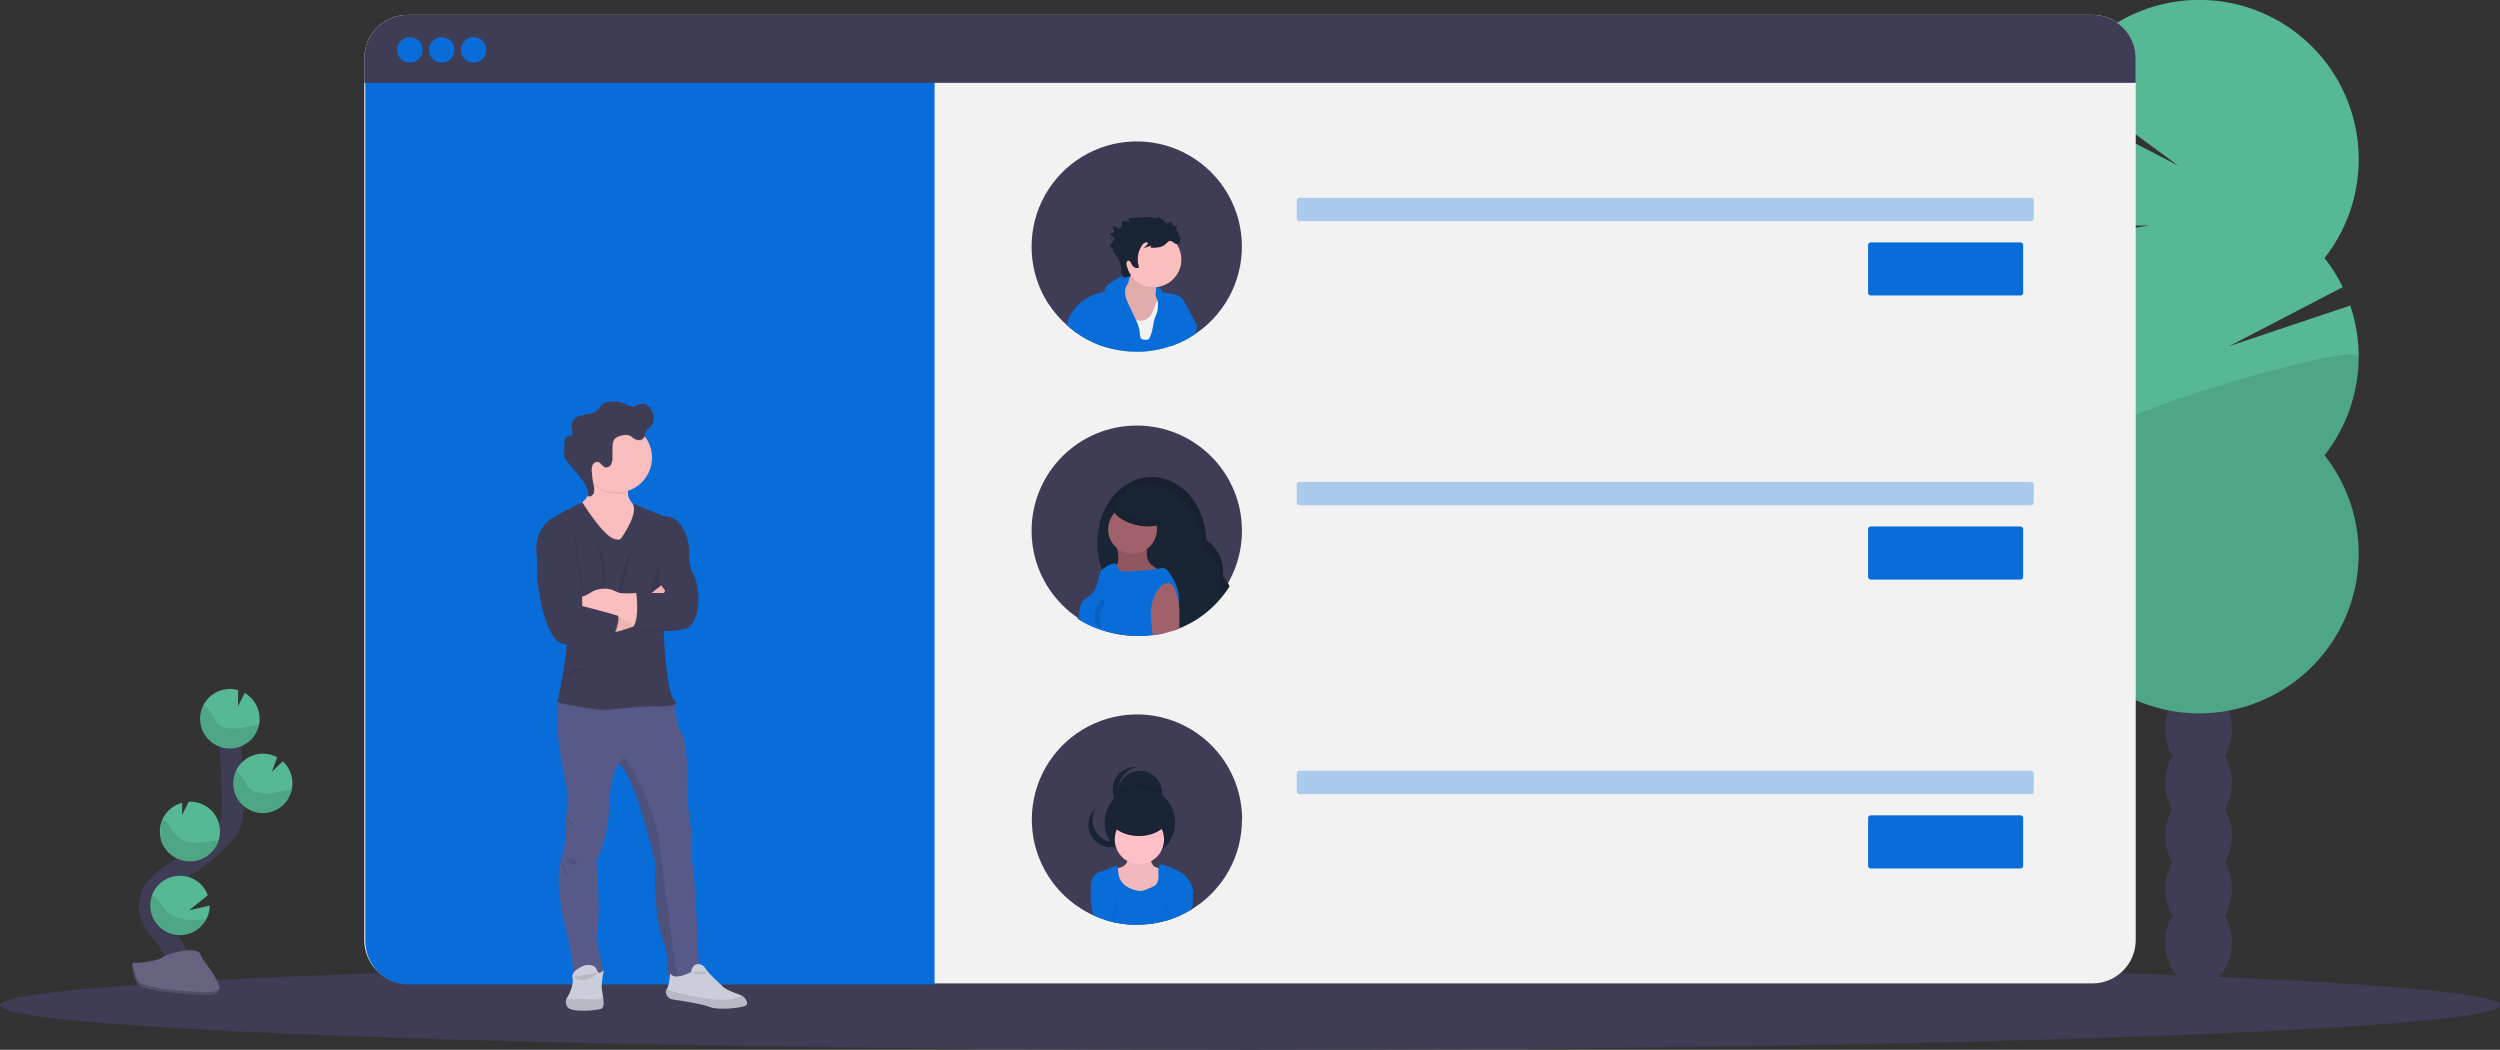 <svg width="462" height="194" viewBox="0 0 462 194" fill="none" xmlns="http://www.w3.org/2000/svg">
<rect x="0" y="0" width="462" height="194" fill="#333333" stroke="none"/>
<g clip-path="url(#clip0)">
<path d="M231 194C358.578 194 462 190.31 462 185.757C462 181.205 358.578 177.514 231 177.514C103.422 177.514 0 181.205 0 185.757C0 190.31 103.422 194 231 194Z" fill="#3F3D56"/>
<path d="M411.169 139.664C412.026 138.167 412.469 136.468 412.452 134.742C412.452 130.295 409.704 126.688 406.297 126.688C402.89 126.688 400.146 130.295 400.146 134.742C400.129 136.468 400.572 138.167 401.43 139.664C400.588 141.168 400.146 142.863 400.146 144.587C400.146 146.31 400.588 148.005 401.43 149.509C400.588 151.012 400.146 152.706 400.146 154.429C400.146 156.152 400.588 157.846 401.43 159.349C400.588 160.853 400.146 162.548 400.146 164.271C400.146 165.995 400.588 167.689 401.43 169.193C400.572 170.691 400.129 172.39 400.146 174.115C400.146 178.563 402.894 182.17 406.297 182.17C409.7 182.17 412.452 178.563 412.452 174.115C412.469 172.39 412.026 170.691 411.169 169.193C412.01 167.689 412.452 165.995 412.452 164.271C412.452 162.548 412.01 160.853 411.169 159.349C412.01 157.846 412.452 156.152 412.452 154.429C412.452 152.706 412.01 151.012 411.169 149.509C412.01 148.005 412.452 146.31 412.452 144.587C412.452 142.863 412.01 141.168 411.169 139.664Z" fill="#3F3D56"/>
<path d="M406.281 132.952C409.678 132.952 412.432 129.346 412.432 124.898C412.432 120.45 409.678 116.844 406.281 116.844C402.884 116.844 400.13 120.45 400.13 124.898C400.13 129.346 402.884 132.952 406.281 132.952Z" fill="#3F3D56"/>
<path d="M406.281 123.108C409.678 123.108 412.432 119.502 412.432 115.054C412.432 110.606 409.678 107 406.281 107C402.884 107 400.13 110.606 400.13 115.054C400.13 119.502 402.884 123.108 406.281 123.108Z" fill="#3F3D56"/>
<path d="M383.252 47.69C382.411 46.62 381.645 45.494 380.959 44.319L397.127 41.665L379.64 41.795C377.964 38.145 377.049 34.192 376.953 30.177C376.856 26.162 377.58 22.17 379.079 18.444L402.536 30.612L380.904 14.711C382.929 11.205 385.653 8.154 388.909 5.748C392.164 3.342 395.881 1.632 399.826 0.725C403.771 -0.181 407.861 -0.265 411.841 0.478C415.82 1.222 419.603 2.777 422.955 5.048C426.307 7.318 429.155 10.255 431.321 13.674C433.488 17.094 434.927 20.923 435.548 24.924C436.169 28.924 435.96 33.009 434.933 36.925C433.905 40.84 432.082 44.502 429.577 47.682C430.89 49.347 432.017 51.15 432.937 53.06L411.953 63.968L434.327 56.459C435.897 61.103 436.285 66.066 435.455 70.897C434.625 75.729 432.604 80.277 429.573 84.131C432.994 88.478 435.123 93.699 435.715 99.199C436.308 104.698 435.341 110.253 432.925 115.229C430.509 120.204 426.742 124.4 422.054 127.335C417.365 130.27 411.946 131.827 406.414 131.827C400.883 131.827 395.464 130.27 390.775 127.335C386.087 124.4 382.32 120.204 379.904 115.229C377.488 110.253 376.521 104.698 377.114 99.199C377.706 93.699 379.835 88.478 383.256 84.131C379.169 78.937 376.948 72.52 376.948 65.911C376.948 59.302 379.169 52.885 383.256 47.69H383.252Z" fill="#57B894"/>
<path opacity="0.1" d="M435.897 65.911C435.907 72.522 433.685 78.942 429.589 84.131C433.01 88.478 435.139 93.699 435.732 99.199C436.324 104.698 435.357 110.253 432.941 115.229C430.525 120.204 426.758 124.4 422.07 127.335C417.382 130.27 411.962 131.827 406.431 131.827C400.899 131.827 395.48 130.27 390.791 127.335C386.103 124.4 382.336 120.204 379.92 115.229C377.504 110.253 376.537 104.698 377.13 99.199C377.722 93.699 379.851 88.478 383.272 84.131C379.303 79.119 435.897 62.606 435.897 65.911Z" fill="black"/>
<path d="M386.667 2.748H75.333C70.906 2.748 67.318 6.336 67.318 10.763V173.719C67.318 178.145 70.906 181.734 75.333 181.734H386.667C391.094 181.734 394.682 178.145 394.682 173.719V10.763C394.682 6.336 391.094 2.748 386.667 2.748Z" fill="#F2F2F2"/>
<path d="M67.514 11.579H172.71V181.93H75.529C73.404 181.93 71.365 181.086 69.862 179.583C68.359 178.079 67.514 176.041 67.514 173.915V11.579Z" fill="#096DD9"/>
<path d="M394.682 10.763V15.312H67.318V10.763C67.318 9.71 67.525 8.668 67.928 7.696C68.331 6.724 68.921 5.841 69.666 5.097C70.41 4.353 71.294 3.763 72.266 3.36C73.239 2.958 74.281 2.751 75.333 2.752H386.667C387.719 2.751 388.762 2.958 389.734 3.36C390.707 3.763 391.59 4.353 392.334 5.097C393.079 5.841 393.669 6.724 394.072 7.696C394.475 8.668 394.682 9.71 394.682 10.763Z" fill="#3F3D56"/>
<path d="M75.757 11.579C77.058 11.579 78.112 10.525 78.112 9.224C78.112 7.923 77.058 6.869 75.757 6.869C74.456 6.869 73.402 7.923 73.402 9.224C73.402 10.525 74.456 11.579 75.757 11.579Z" fill="#096DD9"/>
<path d="M81.645 11.579C82.945 11.579 84 10.525 84 9.224C84 7.923 82.945 6.869 81.645 6.869C80.344 6.869 79.29 7.923 79.29 9.224C79.29 10.525 80.344 11.579 81.645 11.579Z" fill="#096DD9"/>
<path d="M87.533 11.579C88.834 11.579 89.888 10.525 89.888 9.224C89.888 7.923 88.834 6.869 87.533 6.869C86.232 6.869 85.178 7.923 85.178 9.224C85.178 10.525 86.232 11.579 87.533 11.579Z" fill="#096DD9"/>
<path opacity="0.3" d="M375.355 36.551H240.122C239.854 36.551 239.636 36.769 239.636 37.038V40.382C239.636 40.651 239.854 40.868 240.122 40.868H375.355C375.623 40.868 375.841 40.651 375.841 40.382V37.038C375.841 36.769 375.623 36.551 375.355 36.551Z" fill="#096DD9"/>
<path d="M373.392 44.794H345.711C345.442 44.794 345.224 45.011 345.224 45.28V54.12C345.224 54.389 345.442 54.606 345.711 54.606H373.392C373.66 54.606 373.878 54.389 373.878 54.12V45.28C373.878 45.011 373.66 44.794 373.392 44.794Z" fill="#096DD9"/>
<path opacity="0.3" d="M375.355 89.054H240.122C239.854 89.054 239.636 89.272 239.636 89.54V92.885C239.636 93.153 239.854 93.371 240.122 93.371H375.355C375.623 93.371 375.841 93.153 375.841 92.885V89.54C375.841 89.272 375.623 89.054 375.355 89.054Z" fill="#096DD9"/>
<path d="M373.392 97.296H345.711C345.442 97.296 345.224 97.514 345.224 97.783V106.623C345.224 106.891 345.442 107.109 345.711 107.109H373.392C373.66 107.109 373.878 106.891 373.878 106.623V97.783C373.878 97.514 373.66 97.296 373.392 97.296Z" fill="#096DD9"/>
<path opacity="0.3" d="M375.355 142.435H240.122C239.854 142.435 239.636 142.653 239.636 142.922V146.266C239.636 146.535 239.854 146.753 240.122 146.753H375.355C375.623 146.753 375.841 146.535 375.841 146.266V142.922C375.841 142.653 375.623 142.435 375.355 142.435Z" fill="#096DD9"/>
<path d="M373.392 150.678H345.711C345.442 150.678 345.224 150.896 345.224 151.165V160.004C345.224 160.273 345.442 160.491 345.711 160.491H373.392C373.66 160.491 373.878 160.273 373.878 160.004V151.165C373.878 150.896 373.66 150.678 373.392 150.678Z" fill="#096DD9"/>
<path d="M210.074 117.518C220.81 117.518 229.512 108.816 229.512 98.081C229.512 87.346 220.81 78.644 210.074 78.644C199.339 78.644 190.637 87.346 190.637 98.081C190.637 108.816 199.339 117.518 210.074 117.518Z" fill="#3F3D56"/>
<path d="M227.228 108.334C227.207 108.381 227.179 108.424 227.146 108.464C226.934 108.814 226.705 109.153 226.459 109.48C224.303 112.464 221.342 114.772 217.921 116.133C217.584 116.275 217.238 116.404 216.889 116.526C216.566 116.267 216.266 115.979 215.994 115.666C215.183 114.745 214.64 113.62 214.424 112.412C213.907 112.512 213.381 112.562 212.854 112.561C212.802 112.565 212.749 112.565 212.697 112.561C208.654 112.491 205.184 109.531 203.634 105.308L203.571 105.127C202.625 102.376 202.519 99.406 203.265 96.594C203.284 96.5 203.316 96.406 203.343 96.315C204.67 91.758 208.171 88.438 212.336 88.174C212.465 88.174 212.595 88.174 212.728 88.174C212.862 88.174 212.94 88.174 213.046 88.174H213.235C218.51 88.367 222.757 93.469 222.954 99.852C224.032 100.56 224.886 101.561 225.415 102.737C225.944 103.914 226.126 105.217 225.941 106.493C226.467 107.033 226.902 107.655 227.228 108.334Z" fill="#192534"/>
<path opacity="0.1" d="M227.145 108.463C226.933 108.814 226.704 109.153 226.458 109.48C226.174 108.97 225.821 108.501 225.41 108.087C225.455 107.763 225.479 107.436 225.481 107.109C225.481 105.986 225.201 104.88 224.668 103.891C224.134 102.902 223.362 102.062 222.423 101.445C222.207 94.93 217.776 89.725 212.347 89.725C208.469 89.725 205.105 92.37 203.413 96.256C203.37 96.358 203.331 96.456 203.284 96.562C203.142 96.9 203.017 97.241 202.891 97.599C203.03 96.881 203.222 96.175 203.468 95.487L203.523 95.432C205.034 91.267 208.41 88.312 212.374 88.135C212.504 88.135 212.634 88.135 212.767 88.135C212.9 88.135 212.979 88.135 213.085 88.135H213.273C218.474 88.449 222.639 93.528 222.839 99.844C223.92 100.55 224.776 101.55 225.307 102.727C225.837 103.904 226.02 105.208 225.834 106.485C226.385 107.061 226.829 107.731 227.145 108.463Z" fill="black"/>
<path d="M206.664 102.89C206.712 103.287 206.667 103.691 206.53 104.067C206.299 104.605 205.745 105.088 205.898 105.637C205.976 105.81 206.094 105.961 206.241 106.08C206.388 106.199 206.561 106.281 206.746 106.32C208.438 106.893 210.279 106.552 212.069 106.63C212.665 106.683 213.264 106.704 213.863 106.693C214.465 106.68 215.047 106.476 215.527 106.112C214.597 105.661 213.719 105.109 212.909 104.468C212.712 104.322 212.534 104.152 212.379 103.961C212.046 103.423 211.886 102.796 211.92 102.164C211.92 101.539 211.92 100.915 211.92 100.295C210.64 100.295 209.364 100.276 208.085 100.276C207.692 100.276 206.424 100.177 206.279 100.621C206.209 100.841 206.483 101.488 206.526 101.736C206.592 102.118 206.638 102.503 206.664 102.89Z" fill="#A0616A"/>
<path opacity="0.1" d="M206.664 102.89C206.712 103.287 206.667 103.691 206.53 104.067C206.299 104.605 205.745 105.088 205.898 105.637C205.976 105.81 206.094 105.961 206.241 106.08C206.388 106.199 206.561 106.281 206.746 106.32C208.438 106.893 210.279 106.552 212.069 106.63C212.665 106.683 213.264 106.704 213.863 106.693C214.465 106.68 215.047 106.476 215.527 106.112C214.597 105.661 213.719 105.109 212.909 104.468C212.712 104.322 212.534 104.152 212.379 103.961C212.046 103.423 211.886 102.796 211.92 102.164C211.92 101.539 211.92 100.915 211.92 100.295C210.64 100.295 209.364 100.276 208.085 100.276C207.692 100.276 206.424 100.177 206.279 100.621C206.209 100.841 206.483 101.488 206.526 101.736C206.592 102.118 206.638 102.503 206.664 102.89Z" fill="black"/>
<path d="M209.293 102.324C211.784 102.324 213.803 100.305 213.803 97.814C213.803 95.324 211.784 93.305 209.293 93.305C206.802 93.305 204.783 95.324 204.783 97.814C204.783 100.305 206.802 102.324 209.293 102.324Z" fill="#A0616A"/>
<path d="M217.846 110.897C217.846 111.018 217.823 111.148 217.803 111.289C217.657 112.021 217.443 112.737 217.163 113.428C216.998 113.898 216.798 114.354 216.567 114.794C216.398 115.097 216.174 115.375 215.994 115.67L215.734 116.09C215.569 116.373 215.429 116.67 215.314 116.977C214.557 117.171 213.787 117.311 213.01 117.397C212.251 117.488 211.487 117.534 210.722 117.534C206.62 117.534 202.196 116.47 199.06 114.296C199.06 114.296 199.519 113.978 199.453 113.903C199.453 113.723 199.433 113.546 199.433 113.366C199.428 112.901 199.504 112.439 199.657 112C199.79 111.579 200.023 111.197 200.336 110.885C200.728 110.492 201.254 110.249 201.674 109.872C202.211 109.353 202.591 108.693 202.769 107.969C202.868 107.655 202.938 107.321 203.005 106.999C203.065 106.559 203.186 106.129 203.366 105.723C203.391 105.672 203.42 105.622 203.452 105.574C203.512 105.474 203.583 105.38 203.664 105.296C204.065 104.905 204.533 104.591 205.046 104.369C205.474 104.149 206.074 103.977 206.373 104.342V104.369C206.47 104.594 206.553 104.825 206.62 105.06C206.86 105.555 207.527 105.617 208.068 105.606C209.984 105.566 211.896 105.406 213.791 105.127L214.71 104.978C215.373 104.868 215.837 105.449 216.209 106.014C217.175 107.47 217.991 109.146 217.846 110.897Z" fill="#096DD9"/>
<path opacity="0.1" d="M204.073 111.203C203.653 111.298 203.41 111.721 203.214 112.106C202.842 112.738 202.678 113.472 202.747 114.202C202.735 114.489 202.766 114.776 202.837 115.054C202.909 115.334 203.086 115.576 203.332 115.729" stroke="black" stroke-miterlimit="10"/>
<path d="M215.334 95.824C215.674 94.492 213.762 92.853 211.063 92.163C208.364 91.474 205.901 91.994 205.56 93.325C205.22 94.657 207.132 96.296 209.831 96.986C212.53 97.675 214.993 97.155 215.334 95.824Z" fill="#192534"/>
<path opacity="0.1" d="M210.082 96.041C207.684 95.428 205.91 94.078 205.764 92.838C205.653 92.977 205.573 93.139 205.529 93.313C205.187 94.643 207.099 96.28 209.795 96.971C212.492 97.662 214.957 97.14 215.291 95.793C215.329 95.645 215.339 95.49 215.322 95.338C214.604 96.327 212.433 96.641 210.082 96.041Z" fill="black"/>
<path d="M217.964 114.096C217.964 114.779 217.964 115.458 217.921 116.133C217.584 116.275 217.238 116.404 216.889 116.526C216.374 116.705 215.85 116.854 215.319 116.973C214.561 117.167 213.792 117.308 213.015 117.393C212.877 115.768 212.567 114.202 212.72 112.554C212.848 111.291 213.281 110.078 213.984 109.021C214.26 108.558 214.654 108.177 215.126 107.918C215.362 107.793 215.629 107.737 215.895 107.758C216.161 107.779 216.416 107.875 216.63 108.036C216.897 108.315 217.084 108.66 217.171 109.037C217.436 109.773 217.649 110.527 217.807 111.294C217.807 111.376 217.835 111.466 217.847 111.553C217.955 112.396 217.995 113.247 217.964 114.096Z" fill="#A0616A"/>
<path d="M229.509 151.463C229.518 154.714 228.708 157.915 227.153 160.77C226.981 161.084 226.8 161.402 226.596 161.716C226.575 161.763 226.547 161.806 226.514 161.845C226.302 162.196 226.073 162.535 225.827 162.862C224.335 164.93 222.447 166.681 220.273 168.012L220.159 168.09C219.444 168.519 218.703 168.903 217.941 169.24C217.729 169.335 217.509 169.425 217.289 169.515C217.07 169.605 216.865 169.688 216.646 169.758C216.536 169.806 216.418 169.845 216.304 169.884C216.291 169.882 216.278 169.882 216.265 169.884C216.025 169.97 215.778 170.045 215.535 170.12L215.35 170.163C215.13 170.229 214.911 170.284 214.691 170.332C213.932 170.526 213.161 170.666 212.383 170.752C211.629 170.843 210.87 170.889 210.11 170.889C210.032 170.889 209.953 170.889 209.875 170.889C208.821 170.886 207.77 170.788 206.734 170.598L206.546 170.567C206.354 170.536 206.153 170.496 205.969 170.449L205.604 170.367C205.217 170.282 204.834 170.177 204.458 170.053C203.691 169.823 202.94 169.544 202.209 169.217L202.126 169.181C201.056 168.697 200.032 168.115 199.068 167.443C198.986 167.394 198.908 167.341 198.833 167.282C196.119 165.347 193.949 162.747 192.53 159.732C191.111 156.717 190.491 153.387 190.73 150.063C190.969 146.739 192.059 143.533 193.895 140.752C195.731 137.97 198.252 135.708 201.214 134.182C204.177 132.656 207.482 131.917 210.813 132.037C214.143 132.157 217.387 133.131 220.232 134.866C223.077 136.601 225.429 139.039 227.06 141.944C228.691 144.85 229.548 148.127 229.548 151.459L229.509 151.463Z" fill="#3F3D56"/>
<path d="M214.777 146.78C214.731 147.842 214.276 148.845 213.508 149.581C212.741 150.316 211.719 150.726 210.656 150.726C209.593 150.726 208.571 150.316 207.803 149.581C207.035 148.845 206.581 147.842 206.534 146.78C206.534 146.714 206.534 146.647 206.534 146.584C206.534 145.491 206.968 144.443 207.741 143.67C208.514 142.897 209.563 142.463 210.656 142.463C211.749 142.463 212.797 142.897 213.57 143.67C214.343 144.443 214.777 145.491 214.777 146.584C214.773 146.647 214.777 146.714 214.777 146.78Z" fill="#192534"/>
<path opacity="0.1" d="M214.777 146.781C214.731 147.843 214.276 148.846 213.508 149.581C212.741 150.316 211.719 150.726 210.656 150.726C209.593 150.726 208.571 150.316 207.803 149.581C207.035 148.846 206.581 147.843 206.534 146.781C206.534 146.714 206.534 146.647 206.534 146.585C207.697 145.633 209.153 145.113 210.656 145.113C212.158 145.113 213.614 145.633 214.777 146.585C214.773 146.647 214.777 146.714 214.777 146.781Z" fill="black"/>
<path d="M210.652 158.501C214.248 158.501 217.164 155.586 217.164 151.989C217.164 148.393 214.248 145.477 210.652 145.477C207.055 145.477 204.14 148.393 204.14 151.989C204.14 155.586 207.055 158.501 210.652 158.501Z" fill="#192534"/>
<path d="M206.706 145.87C206.707 144.871 207.07 143.906 207.729 143.155C208.387 142.403 209.296 141.916 210.286 141.784C209.703 141.705 209.11 141.752 208.546 141.921C207.982 142.09 207.462 142.378 207.018 142.765C206.575 143.153 206.22 143.63 205.977 144.166C205.733 144.702 205.607 145.283 205.607 145.872C205.607 146.46 205.733 147.042 205.977 147.578C206.22 148.114 206.575 148.591 207.018 148.978C207.462 149.366 207.982 149.654 208.546 149.823C209.11 149.992 209.703 150.039 210.286 149.96C209.295 149.828 208.386 149.34 207.728 148.588C207.069 147.835 206.706 146.87 206.706 145.87Z" fill="#192534"/>
<path d="M203.304 154.635C202.555 153.973 202.072 153.062 201.944 152.07C201.816 151.079 202.053 150.075 202.609 149.245C202.471 149.368 202.339 149.499 202.217 149.638C201.843 150.042 201.554 150.516 201.366 151.033C201.179 151.55 201.097 152.099 201.124 152.649C201.152 153.198 201.29 153.736 201.529 154.232C201.768 154.727 202.103 155.17 202.516 155.534C202.928 155.898 203.409 156.175 203.931 156.35C204.452 156.526 205.003 156.595 205.552 156.554C206.101 156.513 206.635 156.362 207.125 156.112C207.615 155.861 208.049 155.515 208.403 155.094C208.523 154.957 208.634 154.813 208.737 154.662C207.981 155.316 207.014 155.674 206.015 155.669C205.016 155.664 204.053 155.296 203.304 154.635Z" fill="#192534"/>
<path d="M207.245 160.248C206.906 160.314 206.578 160.429 206.271 160.589C205.73 160.982 205.749 161.767 205.91 162.406C206.279 163.867 207.182 165.268 208.564 165.865C209.419 166.18 210.331 166.314 211.241 166.257C212.226 166.257 213.341 166.124 213.953 165.346C214.229 164.936 214.417 164.474 214.507 163.988C214.809 162.811 215.115 161.594 215.005 160.377C214.408 160.428 213.741 160.464 213.27 160.087C212.799 159.71 212.693 158.992 212.485 158.395C212.463 158.299 212.409 158.213 212.332 158.152C212.246 158.113 212.151 158.099 212.057 158.112C211.431 158.139 210.803 158.113 210.181 158.034C209.788 157.983 208.839 157.579 208.548 157.92C208.336 158.167 208.47 158.921 208.305 159.27C208.202 159.495 208.055 159.698 207.873 159.865C207.691 160.033 207.478 160.163 207.245 160.248Z" fill="#FFC1C7"/>
<path opacity="0.05" d="M207.245 160.248C206.906 160.314 206.578 160.429 206.271 160.589C205.73 160.982 205.749 161.767 205.91 162.406C206.279 163.867 207.182 165.268 208.564 165.865C209.419 166.18 210.331 166.314 211.241 166.257C212.226 166.257 213.341 166.124 213.953 165.346C214.229 164.936 214.417 164.474 214.507 163.988C214.809 162.811 215.115 161.594 215.005 160.377C214.408 160.428 213.741 160.464 213.27 160.087C212.799 159.71 212.693 158.992 212.485 158.395C212.463 158.299 212.409 158.213 212.332 158.152C212.246 158.113 212.151 158.099 212.057 158.112C211.431 158.139 210.803 158.113 210.181 158.034C209.788 157.983 208.839 157.579 208.548 157.92C208.336 158.167 208.47 158.921 208.305 159.27C208.202 159.495 208.055 159.698 207.873 159.865C207.691 160.033 207.478 160.163 207.245 160.248Z" fill="black"/>
<path d="M210.561 159.687C213.076 159.687 215.114 157.648 215.114 155.133C215.114 152.619 213.076 150.58 210.561 150.58C208.046 150.58 206.008 152.619 206.008 155.133C206.008 157.648 208.046 159.687 210.561 159.687Z" fill="#FFC1C7"/>
<path d="M220.543 164.997C220.512 165.036 220.48 165.083 220.445 165.123L220.253 165.374C219.283 166.536 218.498 167.84 217.925 169.24C217.713 169.334 217.493 169.425 217.273 169.515C217.054 169.605 216.849 169.688 216.63 169.758C216.52 169.805 216.402 169.845 216.288 169.884C216.275 169.882 216.262 169.882 216.249 169.884C216.009 169.97 215.762 170.045 215.519 170.119L215.334 170.163C215.115 170.229 214.895 170.284 214.675 170.331C213.916 170.526 213.145 170.666 212.367 170.751C211.613 170.843 210.854 170.889 210.094 170.889C210.016 170.889 209.937 170.889 209.859 170.889C208.805 170.886 207.754 170.788 206.718 170.598L206.53 170.567C206.338 170.535 206.137 170.496 205.953 170.449L205.588 170.367C205.201 170.282 204.818 170.177 204.442 170.053C204.547 169.395 204.84 168.781 205.286 168.286C204.403 167.23 202.95 166.814 202.012 165.817C201.93 165.723 201.854 165.623 201.784 165.519C201.735 165.444 201.695 165.364 201.663 165.28C201.635 165.214 201.617 165.143 201.612 165.072C201.582 164.927 201.57 164.779 201.576 164.632C201.553 163.517 201.604 162.246 202.467 161.547C202.892 161.25 203.368 161.037 203.873 160.919C204.749 160.645 205.602 160.301 206.424 159.89C206.499 160.066 206.549 160.251 206.573 160.44C206.652 160.895 206.644 161.374 206.75 161.826C206.956 162.631 207.454 163.33 208.147 163.788C208.839 164.241 209.626 164.527 210.447 164.624C211.256 164.742 211.9 164.322 212.661 164.035C212.999 163.928 213.31 163.751 213.576 163.517C213.92 163.12 214.103 162.61 214.09 162.085C214.09 161.567 214.031 161.048 214.063 160.515C214.063 160.46 214.07 160.406 214.082 160.354C214.083 160.217 214.127 160.084 214.207 159.974C214.287 159.863 214.4 159.781 214.53 159.737C214.677 159.725 214.824 159.752 214.958 159.816L216.426 160.377C217.062 160.597 217.674 160.88 218.255 161.221C218.896 161.637 219.435 162.193 219.831 162.847C220.227 163.501 220.471 164.236 220.543 164.997Z" fill="#096DD9"/>
<path opacity="0.1" d="M206.699 170.602L206.511 170.571C206.318 170.539 206.118 170.5 205.934 170.453L205.568 170.371C205.181 170.286 204.799 170.181 204.422 170.057C203.655 169.827 202.904 169.547 202.173 169.22C201.806 168.025 201.672 166.769 201.781 165.523C201.828 164.988 201.939 164.461 202.11 163.953C202.935 164.738 204.34 164.294 205.274 164.922C205.527 165.102 205.735 165.338 205.879 165.613C206.14 166.116 206.318 166.659 206.405 167.219C206.463 167.525 206.518 167.835 206.565 168.145C206.565 168.2 206.565 168.243 206.565 168.29C206.565 168.337 206.565 168.388 206.565 168.439C206.597 168.659 206.624 168.887 206.636 169.111C206.699 169.617 206.699 170.104 206.699 170.602Z" fill="black"/>
<path d="M206.51 170.571C206.318 170.54 206.118 170.5 205.933 170.453L205.568 170.371C205.181 170.286 204.799 170.181 204.422 170.057C203.655 169.827 202.904 169.547 202.173 169.221L202.091 169.185C201.64 167.865 201.47 166.465 201.592 165.076C201.648 164.574 201.756 164.079 201.914 163.6C202.738 164.385 204.144 163.949 205.078 164.577C205.438 164.836 205.711 165.197 205.863 165.613C206.015 166.017 206.13 166.433 206.204 166.858C206.291 167.317 206.373 167.776 206.428 168.243C206.44 168.308 206.447 168.374 206.448 168.44C206.448 168.483 206.448 168.538 206.448 168.581C206.448 168.624 206.448 168.691 206.448 168.75C206.522 169.35 206.518 169.963 206.51 170.571Z" fill="#096DD9"/>
<path opacity="0.1" d="M220.143 168.09C219.428 168.519 218.688 168.903 217.925 169.24C217.713 169.334 217.493 169.425 217.274 169.515C217.054 169.605 216.85 169.688 216.63 169.758C216.52 169.805 216.402 169.845 216.288 169.884C216.275 169.882 216.262 169.882 216.249 169.884C216.01 169.97 215.762 170.045 215.519 170.12L215.334 170.163C215.334 169.813 215.334 169.452 215.374 169.099C215.401 168.82 215.433 168.542 215.472 168.263C215.472 168.212 215.472 168.161 215.491 168.11C215.495 168.077 215.495 168.044 215.491 168.012C215.539 167.745 215.59 167.474 215.641 167.207C215.722 166.646 215.9 166.102 216.167 165.602C216.314 165.332 216.522 165.101 216.775 164.927C217.709 164.299 219.13 164.726 219.915 163.957C220.07 164.413 220.176 164.884 220.233 165.362C220.339 166.271 220.309 167.19 220.143 168.09Z" fill="black"/>
<path d="M220.256 168.012L220.142 168.09C219.428 168.519 218.687 168.904 217.925 169.24C217.713 169.335 217.493 169.425 217.273 169.515C217.053 169.605 216.849 169.688 216.629 169.759C216.519 169.806 216.402 169.845 216.288 169.884C216.275 169.882 216.262 169.882 216.249 169.884C216.009 169.971 215.762 170.045 215.519 170.12C215.519 169.657 215.519 169.197 215.558 168.738C215.558 168.62 215.558 168.499 215.589 168.381C215.589 168.33 215.589 168.271 215.589 168.22C215.589 168.169 215.589 168.134 215.589 168.098C215.648 167.674 215.719 167.262 215.805 166.846C215.88 166.422 215.994 166.005 216.147 165.602C216.298 165.185 216.572 164.824 216.932 164.566C217.866 163.938 219.287 164.365 220.072 163.588C220.24 164.081 220.351 164.592 220.402 165.111C220.507 166.08 220.458 167.059 220.256 168.012Z" fill="#096DD9"/>
<path d="M210.472 154.493C213.489 154.493 215.936 152.863 215.936 150.851C215.936 148.839 213.489 147.208 210.472 147.208C207.454 147.208 205.008 148.839 205.008 150.851C205.008 152.863 207.454 154.493 210.472 154.493Z" fill="#192534"/>
<path opacity="0.05" d="M205.929 169.903C205.929 169.986 205.929 170.072 205.929 170.162C205.929 170.253 205.929 170.335 205.929 170.422C205.928 170.432 205.928 170.443 205.929 170.453L205.564 170.371C205.558 170.301 205.558 170.232 205.564 170.162C205.564 169.798 205.642 169.439 205.793 169.107C205.944 168.776 206.164 168.481 206.439 168.243C206.475 168.205 206.516 168.172 206.561 168.145C206.772 167.974 207.011 167.841 207.268 167.752C207.503 167.662 207.753 167.614 208.006 167.611C208.039 167.607 208.074 167.607 208.108 167.611C208.17 167.607 208.233 167.607 208.296 167.611H208.167C207.565 167.674 207.008 167.953 206.596 168.396C206.551 168.439 206.51 168.486 206.475 168.537C206.161 168.928 205.971 169.404 205.929 169.903Z" fill="black"/>
<path d="M209.925 170.163C209.925 170.409 209.896 170.654 209.839 170.893C208.785 170.89 207.735 170.792 206.699 170.602L206.51 170.571C206.318 170.54 206.118 170.5 205.933 170.453V170.422C205.933 170.335 205.933 170.253 205.933 170.163C205.933 170.072 205.933 169.986 205.933 169.904C205.966 169.377 206.146 168.87 206.451 168.44C206.486 168.386 206.527 168.336 206.573 168.29C206.756 168.062 206.992 167.882 207.26 167.764C207.466 167.666 207.691 167.615 207.919 167.615C207.945 167.611 207.972 167.611 207.998 167.615C208.051 167.611 208.105 167.611 208.159 167.615C209.152 167.784 209.925 168.86 209.925 170.163Z" fill="#096DD9"/>
<path opacity="0.05" d="M216.63 169.759C216.52 169.806 216.403 169.845 216.289 169.884C216.233 169.322 215.986 168.796 215.59 168.393L215.472 168.275C215.08 167.923 214.59 167.7 214.067 167.635H213.938C213.998 167.631 214.058 167.631 214.118 167.635C214.153 167.631 214.189 167.631 214.224 167.635C214.477 167.641 214.728 167.689 214.966 167.776C215.155 167.841 215.335 167.928 215.504 168.035C215.547 168.058 215.587 168.087 215.621 168.122C215.889 168.315 216.116 168.558 216.289 168.839C216.463 169.12 216.578 169.433 216.63 169.759Z" fill="black"/>
<path d="M216.288 169.884C216.275 169.882 216.262 169.882 216.249 169.884C216.009 169.971 215.762 170.045 215.518 170.12L215.334 170.163C215.114 170.23 214.894 170.285 214.675 170.332C213.916 170.526 213.145 170.666 212.367 170.752C212.327 170.554 212.307 170.353 212.308 170.151C212.308 168.848 213.093 167.772 214.078 167.623C214.13 167.619 214.183 167.619 214.235 167.623C214.26 167.619 214.285 167.619 214.309 167.623C214.54 167.622 214.768 167.673 214.977 167.772C215.172 167.859 215.35 167.98 215.503 168.13C215.546 168.162 215.585 168.199 215.621 168.24C216.014 168.702 216.248 169.278 216.288 169.884Z" fill="#096DD9"/>
<path opacity="0.1" d="M210.472 154.132C207.544 154.132 205.153 152.602 205.012 150.674C205.012 150.733 205.012 150.792 205.012 150.855C205.012 152.868 207.461 154.497 210.48 154.497C213.498 154.497 215.943 152.868 215.943 150.855C215.943 150.792 215.943 150.733 215.943 150.674C215.786 152.602 213.396 154.132 210.472 154.132Z" fill="black"/>
<path d="M190.637 45.583C190.63 48.832 191.44 52.031 192.992 54.885C193.169 55.203 193.349 55.521 193.549 55.831C193.572 55.878 193.601 55.922 193.636 55.961C193.852 56.308 194.086 56.643 194.338 56.965C195.153 58.1 196.094 59.138 197.141 60.062C197.335 60.249 197.54 60.424 197.753 60.588C198.426 61.15 199.139 61.661 199.889 62.115L200.006 62.194C200.721 62.622 201.46 63.007 202.22 63.348L202.876 63.619C203.092 63.709 203.296 63.795 203.519 63.866C203.629 63.909 203.743 63.948 203.861 63.988H203.916C204.154 64.074 204.397 64.152 204.646 64.223L204.826 64.266C205.046 64.333 205.27 64.392 205.49 64.435C205.788 64.513 206.083 64.58 206.389 64.635C206.848 64.725 207.323 64.804 207.794 64.859C208.548 64.949 209.307 64.994 210.067 64.992H210.298C211.352 64.986 212.402 64.887 213.438 64.698C213.502 64.692 213.565 64.681 213.627 64.667C213.819 64.635 214.019 64.596 214.204 64.549C214.33 64.525 214.443 64.498 214.569 64.466C214.961 64.38 215.354 64.278 215.715 64.156C215.947 64.082 216.174 64.011 216.402 63.933C216.861 63.772 217.321 63.599 217.76 63.403C217.829 63.38 217.896 63.352 217.96 63.32L218.047 63.281C218.628 63.019 219.193 62.728 219.742 62.406C220.21 62.139 220.665 61.848 221.104 61.542H221.132C221.204 61.501 221.272 61.453 221.336 61.401C224.053 59.468 226.227 56.869 227.648 53.854C229.07 50.838 229.693 47.507 229.455 44.182C229.218 40.856 228.129 37.648 226.293 34.865C224.457 32.082 221.936 29.818 218.972 28.291C216.008 26.764 212.702 26.025 209.37 26.145C206.038 26.265 202.793 27.241 199.947 28.977C197.101 30.714 194.75 33.154 193.119 36.062C191.489 38.97 190.634 42.249 190.637 45.583Z" fill="#3F3D56"/>
<path d="M214.388 53.284C214.675 53.536 214.874 53.873 214.957 54.245C214.392 54.395 213.815 54.116 213.289 53.853C211.656 53.087 209.932 52.532 208.159 52.2C208.017 52.187 207.881 52.136 207.766 52.051C207.677 51.931 207.631 51.785 207.636 51.635C207.64 51.486 207.694 51.342 207.79 51.227C207.986 51.023 208.355 51.05 208.622 51.039C209.686 50.984 210.749 51.155 211.743 51.539C212.736 51.923 213.638 52.512 214.388 53.268V53.284Z" fill="#096DD9"/>
<path d="M208.646 51.722C208.528 52.016 208.352 52.283 208.129 52.508C207.906 52.732 207.64 52.91 207.346 53.029C207.028 53.143 206.687 53.162 206.365 53.252C206.2 53.287 206.046 53.359 205.914 53.463C205.782 53.567 205.675 53.701 205.604 53.853C205.56 53.99 205.541 54.133 205.545 54.277C205.494 55.631 205.454 57.025 205.996 58.281C206.463 59.356 207.319 60.204 208.167 61.009C209.156 61.955 210.204 62.912 211.507 63.336C212.269 63.584 213.167 63.611 213.799 63.12C214.047 62.905 214.263 62.655 214.439 62.379C214.88 61.801 215.249 61.172 215.538 60.506C216.076 59.124 215.896 57.578 215.707 56.106C215.706 56.019 215.672 55.935 215.613 55.871C215.531 55.82 215.432 55.803 215.338 55.824C215.001 55.858 214.662 55.785 214.368 55.616C214.074 55.447 213.841 55.19 213.701 54.882C213.62 54.601 213.59 54.309 213.611 54.018L213.639 52.338C213.652 52.158 213.63 51.977 213.576 51.804C213.421 51.524 213.172 51.308 212.873 51.196C211.956 50.737 210.999 50.36 210.016 50.069C209.584 49.944 209.254 49.732 209.062 50.195C208.869 50.658 208.869 51.235 208.646 51.722Z" fill="#FBBEBE"/>
<path opacity="0.1" d="M208.646 51.722C208.528 52.016 208.352 52.283 208.129 52.508C207.906 52.732 207.64 52.91 207.346 53.029C207.028 53.143 206.687 53.162 206.365 53.252C206.2 53.287 206.046 53.359 205.914 53.463C205.782 53.567 205.675 53.701 205.604 53.853C205.56 53.99 205.541 54.133 205.545 54.277C205.494 55.631 205.454 57.025 205.996 58.281C206.463 59.356 207.319 60.204 208.167 61.009C209.156 61.955 210.204 62.912 211.507 63.336C212.269 63.584 213.167 63.611 213.799 63.12C214.047 62.905 214.263 62.655 214.439 62.379C214.88 61.801 215.249 61.172 215.538 60.506C216.076 59.124 215.896 57.578 215.707 56.106C215.706 56.019 215.672 55.935 215.613 55.871C215.531 55.82 215.432 55.803 215.338 55.824C215.001 55.858 214.662 55.785 214.368 55.616C214.074 55.447 213.841 55.19 213.701 54.882C213.62 54.601 213.59 54.309 213.611 54.018L213.639 52.338C213.652 52.158 213.63 51.977 213.576 51.804C213.421 51.524 213.172 51.308 212.873 51.196C211.956 50.737 210.999 50.36 210.016 50.069C209.584 49.944 209.254 49.732 209.062 50.195C208.869 50.658 208.869 51.235 208.646 51.722Z" fill="black"/>
<path d="M213.191 53.084C216.022 53.084 218.317 50.788 218.317 47.957C218.317 45.126 216.022 42.831 213.191 42.831C210.36 42.831 208.064 45.126 208.064 47.957C208.064 50.788 210.36 53.084 213.191 53.084Z" fill="#FBBEBE"/>
<path d="M206.381 64.659C206.84 64.749 207.315 64.828 207.786 64.882C208.541 64.973 209.3 65.017 210.059 65.016H210.291C211.344 65.009 212.395 64.911 213.431 64.722C213.494 64.715 213.557 64.705 213.619 64.69C213.812 64.659 214.012 64.62 214.196 64.572C214.322 64.549 214.436 64.521 214.561 64.49C214.954 64.404 215.346 64.302 215.708 64.18C215.939 64.105 216.167 64.035 216.394 63.956C216.854 63.795 217.313 63.623 217.753 63.426C217.64 63.077 217.546 62.722 217.474 62.362C217.347 61.595 217.297 60.816 217.325 60.039C217.325 59.415 217.352 58.795 217.325 58.174C217.335 57.671 217.262 57.17 217.109 56.691C217.031 56.451 216.906 56.23 216.742 56.039C216.577 55.848 216.377 55.692 216.151 55.58C215.566 55.321 214.687 55.187 214.11 55.478C214.044 55.513 213.981 55.554 213.922 55.599C213.796 55.705 213.699 55.84 213.639 55.992C213.451 56.463 213.246 56.938 213.066 57.409C212.95 57.737 212.795 58.051 212.607 58.343C212.322 58.728 211.924 59.015 211.47 59.165C211.015 59.314 210.525 59.319 210.067 59.179C210.009 59.16 209.953 59.138 209.898 59.112C209.113 58.795 208.395 58.108 207.574 58.292C207.348 58.352 207.137 58.464 206.96 58.617C206.782 58.771 206.642 58.963 206.55 59.179C206.539 59.202 206.529 59.225 206.523 59.25C206.357 59.66 206.262 60.096 206.24 60.537C206.121 61.912 206.169 63.296 206.381 64.659Z" fill="#F2F2F2"/>
<path d="M197.141 60.075C197.335 60.261 197.539 60.436 197.753 60.6C198.425 61.162 199.139 61.673 199.888 62.127L200.006 62.206C200.721 62.634 201.46 63.019 202.22 63.36L202.875 63.631C203.091 63.721 203.295 63.807 203.519 63.878C203.629 63.921 203.743 63.96 203.861 64H203.916C204.154 64.086 204.397 64.165 204.646 64.235L204.826 64.278C205.046 64.345 205.27 64.404 205.49 64.447C205.788 64.526 206.082 64.592 206.388 64.647C206.848 64.738 207.323 64.816 207.794 64.871C208.548 64.961 209.307 65.006 210.066 65.004H210.298C211.351 64.998 212.402 64.9 213.438 64.71C213.502 64.704 213.565 64.693 213.627 64.679C213.819 64.647 214.019 64.608 214.204 64.561C214.329 64.537 214.443 64.51 214.569 64.478C214.961 64.392 215.354 64.29 215.715 64.168C215.946 64.094 216.174 64.023 216.402 63.945C216.861 63.784 217.32 63.611 217.76 63.415C217.828 63.392 217.895 63.365 217.96 63.332L218.046 63.293C218.627 63.032 219.193 62.74 219.742 62.418C220.128 61.39 220.455 60.342 220.723 59.278C220.722 59.257 220.722 59.236 220.723 59.215C220.111 58.128 219.569 56.997 218.961 55.91C218.788 55.501 218.51 55.144 218.155 54.877C217.8 54.609 217.381 54.44 216.94 54.387C216.514 54.247 216.072 54.165 215.625 54.144C215.37 54.12 215.118 54.077 214.871 54.014C214.361 53.9 213.795 53.79 213.607 54.014C213.599 54.02 213.592 54.028 213.587 54.036C213.583 54.045 213.58 54.055 213.58 54.065C213.509 54.329 213.541 54.609 213.67 54.85C213.756 55.097 213.87 55.356 213.929 55.569C213.964 55.67 213.984 55.776 213.988 55.883C214.002 56.342 213.986 56.802 213.941 57.26C213.831 57.928 213.462 58.516 213.289 59.164C213.211 59.47 213.171 59.788 213.12 60.098C213.011 60.798 212.828 61.485 212.575 62.147C212.529 62.288 212.461 62.42 212.374 62.539C212.053 62.932 211.519 62.783 211.012 62.708C210.643 62.394 210.663 61.837 210.62 61.366C210.512 60.575 210.27 59.808 209.905 59.097L209.772 58.815C209.38 58.002 208.987 57.194 208.618 56.377C208.143 55.364 207.652 54.206 208.045 53.158C208.159 52.844 208.343 52.566 208.469 52.264C208.489 52.219 208.506 52.173 208.52 52.126C208.556 52.01 208.576 51.89 208.579 51.769C208.593 51.66 208.584 51.55 208.553 51.446C208.522 51.341 208.469 51.244 208.398 51.16C208.377 51.129 208.351 51.101 208.32 51.078C208.307 51.064 208.29 51.053 208.273 51.047C208.143 50.972 207.998 50.93 207.85 50.923C207.701 50.916 207.552 50.945 207.417 51.008C207.262 51.064 207.111 51.131 206.965 51.208C206.195 51.642 205.452 52.123 204.74 52.648C204.531 52.772 204.368 52.961 204.277 53.186C204.26 53.335 204.235 53.483 204.202 53.629C204.092 53.908 203.759 53.991 203.472 54.053C202.287 54.327 201.17 54.84 200.19 55.56C199.21 56.28 198.388 57.192 197.773 58.242C197.565 58.579 197.401 58.942 197.286 59.321C197.216 59.568 197.167 59.82 197.141 60.075Z" fill="#096DD9"/>
<path d="M215.449 45.065C214.754 45.775 213.643 45.803 212.65 45.787L212.682 45.394L211.288 45.893C211.65 45.624 211.96 45.292 212.203 44.911C212.106 44.839 211.99 44.797 211.869 44.789C211.749 44.782 211.629 44.809 211.524 44.868C211.315 44.99 211.14 45.163 211.017 45.371C210.621 45.964 210.369 46.641 210.282 47.348C210.194 48.055 210.272 48.773 210.511 49.445C210.369 49.515 210.211 49.546 210.054 49.536C209.896 49.525 209.744 49.474 209.612 49.386C209.35 49.207 209.149 48.952 209.035 48.656C208.953 48.468 208.866 48.264 208.67 48.189C208.585 48.168 208.496 48.176 208.416 48.212C208.337 48.247 208.271 48.308 208.23 48.385C208.148 48.538 208.115 48.712 208.136 48.884C208.164 49.276 208.458 49.669 208.529 50.061C208.599 50.454 209.18 50.768 208.874 51.031C208.515 51.166 208.141 51.254 207.759 51.294C207.684 51.271 207.615 51.23 207.559 51.175C207.503 51.119 207.461 51.051 207.437 50.976C207.127 50.293 207.237 49.496 207.045 48.77C206.867 48.194 206.593 47.651 206.236 47.164C206.15 47.016 206.048 46.878 205.93 46.752C205.807 46.662 205.705 46.545 205.632 46.411C205.581 46.27 205.679 46.062 205.828 46.089C205.585 45.853 205.322 45.638 205.043 45.445C205.318 45.1 205.585 44.747 205.828 44.393C205.918 44.268 206.012 44.115 205.946 43.977C205.908 43.913 205.854 43.86 205.789 43.824L205.094 43.353C205.094 43.023 205.75 43.145 205.852 42.835C205.877 42.753 205.877 42.666 205.852 42.584L205.608 41.697L206.535 42.117C206.642 42.178 206.765 42.207 206.888 42.199C207.131 42.164 207.249 41.877 207.28 41.63C207.255 41.383 207.287 41.133 207.375 40.9C207.795 40.9 208.215 40.9 208.631 40.9C208.658 40.69 208.603 40.478 208.478 40.307L211.571 40.135C212.096 40.075 212.629 40.112 213.141 40.245C213.304 40.322 213.482 40.362 213.663 40.362C213.839 40.362 214.02 40.178 213.969 40.005C214.433 40.267 214.857 40.593 215.229 40.975C215.328 41.095 215.449 41.195 215.586 41.269C215.656 41.305 215.734 41.319 215.812 41.31C215.889 41.301 215.963 41.269 216.022 41.218C216.108 41.128 216.147 40.967 216.273 40.959C216.399 40.951 216.414 41.022 216.462 41.081C216.638 41.308 216.782 41.559 216.889 41.826C217.112 41.796 217.329 41.738 217.537 41.654C217.44 41.757 217.377 41.888 217.356 42.028C217.335 42.168 217.357 42.311 217.419 42.439C217.521 42.702 217.71 42.925 217.835 43.177C217.959 43.448 218.042 43.736 218.083 44.032C218.145 44.401 218.145 44.868 217.82 45.049C217.665 45.102 217.499 45.111 217.339 45.075C217.18 45.039 217.033 44.959 216.917 44.845C216.167 44.311 216.03 44.468 215.449 45.065Z" fill="#192534"/>
<path d="M197.753 60.6C198.425 61.162 199.139 61.672 199.888 62.127L200.006 62.206C200.721 62.634 201.46 63.019 202.22 63.36L202.875 63.63C203.091 63.721 203.295 63.807 203.519 63.878C203.629 63.921 203.743 63.96 203.861 63.999C203.723 63.607 203.633 63.214 203.511 62.822C203.187 61.773 202.609 60.821 201.827 60.051C201.152 59.376 200.077 58.39 199.08 58.987C198.776 59.192 198.51 59.448 198.295 59.745C198.103 59.963 197.94 60.204 197.808 60.463C197.788 60.498 197.773 60.545 197.753 60.6Z" fill="#096DD9"/>
<path d="M216.418 63.952C216.877 63.791 217.336 63.618 217.776 63.422C217.845 63.399 217.912 63.372 217.976 63.34L218.063 63.3C218.644 63.039 219.209 62.747 219.758 62.425C220.225 62.158 220.681 61.868 221.12 61.562H221.148C221.113 61.124 221.113 60.684 221.148 60.247C221.17 60.1 221.161 59.95 221.12 59.807C221.066 59.694 220.991 59.592 220.901 59.505C220.843 59.447 220.789 59.385 220.74 59.32C220.296 58.822 219.935 58.284 219.17 58.363C218.404 58.441 217.745 59.1 217.423 59.834C217.388 59.905 217.359 59.979 217.336 60.054C217.118 60.736 216.947 61.433 216.826 62.139C216.724 62.574 216.595 62.994 216.5 63.43C216.477 63.591 216.442 63.771 216.418 63.952Z" fill="#096DD9"/>
<path d="M127.935 179.599L127.762 179.693L127.935 179.599Z" fill="url(#paint0_linear)"/>
<path d="M103.823 158.399C102.307 162.764 104.078 169.849 104.898 173.008C105.442 175.294 105.802 177.62 105.974 179.964C107.82 180.278 109.709 180.235 111.54 179.838L110.213 173.326C111.159 169.468 110.213 159.161 110.213 159.161C110.213 159.161 112.36 155.177 112.568 149.104C112.752 143.13 114.224 141.199 114.272 141.136C117.306 142.706 121.164 159.667 121.164 159.667C120.846 163.777 121.227 170.1 122.491 173.515C123.258 175.684 123.581 177.985 123.441 180.282C123.686 180.458 123.967 180.579 124.264 180.636C124.561 180.693 124.867 180.684 125.16 180.611C126.966 180.321 129.132 178.763 129.132 178.763C129.132 178.763 128.438 160.315 127.931 159.604C127.425 158.894 127.931 154.925 127.931 154.925L127.107 148.472C127.107 148.472 127.233 137.533 126.032 135.637C124.995 133.997 124.756 131.119 124.709 130.362C124.709 130.244 124.709 130.177 124.709 130.177L122.88 127.983C122.88 127.983 105.173 126.657 103.842 127.983C103.516 128.309 103.316 129.051 103.195 129.985C102.829 132.854 103.249 137.533 103.249 137.533C103.249 137.533 103.779 141.011 104.541 144.551C104.996 146.678 104.996 148.877 104.541 151.004C104.783 153.492 104.539 156.004 103.823 158.399Z" fill="#575A89"/>
<path d="M104.914 186.13C105.699 187.174 110.354 186.73 111.143 186.405C111.626 186.208 111.591 185.298 111.461 184.364C111.379 183.767 111.257 183.159 111.206 182.715C111.08 181.577 111.598 179.269 111.598 179.269C111.598 179.269 110.554 180.376 110.303 179.269C110.244 179.058 110.129 178.867 109.97 178.716C109.811 178.565 109.614 178.46 109.4 178.413C108.859 178.249 108.276 178.285 107.76 178.515C106.935 178.868 105.565 179.63 105.797 180.658C106.142 182.111 104.91 184.191 104.91 184.191C104.687 184.469 104.565 184.815 104.565 185.172C104.565 185.529 104.687 185.875 104.91 186.153L104.914 186.13Z" fill="#CBCEDA"/>
<path opacity="0.1" d="M104.913 186.13C105.698 187.174 110.354 186.731 111.143 186.405C111.626 186.209 111.59 185.298 111.461 184.364C110.962 184.595 110.11 184.792 108.713 184.658C108.383 184.628 108.051 184.618 107.72 184.627C106.714 184.674 105.705 184.655 104.701 184.568C104.589 184.822 104.55 185.103 104.587 185.379C104.624 185.655 104.737 185.915 104.913 186.13Z" fill="black"/>
<path opacity="0.1" d="M121.136 159.667C120.818 163.777 121.199 170.1 122.463 173.515C123.23 175.684 123.553 177.985 123.413 180.282C123.659 180.458 123.939 180.579 124.236 180.636C124.533 180.693 124.839 180.685 125.132 180.612C124.74 177.946 123.126 166.454 122.082 157.375C121.327 151.087 119.013 145.087 115.351 139.92L114.244 141.136C117.278 142.718 121.136 159.667 121.136 159.667Z" fill="black"/>
<path d="M106.814 93.203L107.599 96.998L111.383 103.353L116.046 101.363C116.046 101.363 122.385 94.722 118.401 93.772C117.924 93.671 117.473 93.471 117.078 93.183C116.737 92.911 116.465 92.561 116.286 92.163C116.106 91.766 116.024 91.331 116.046 90.894C116.077 89.954 116.297 89.028 116.694 88.174L108.533 85.619C108.867 86.692 109.064 87.802 109.118 88.924C109.181 91.146 108.353 92.241 107.678 92.763C107.422 92.965 107.128 93.115 106.814 93.203Z" fill="#FBBEBE"/>
<path opacity="0.1" d="M108.533 85.619C108.867 86.692 109.063 87.802 109.118 88.924C109.265 89.102 109.423 89.27 109.593 89.427C110.786 90.571 112.375 91.211 114.028 91.213C114.705 91.214 115.379 91.106 116.022 90.894C116.053 89.954 116.273 89.028 116.67 88.174L108.533 85.619Z" fill="black"/>
<path d="M107.583 84.571C107.582 85.848 107.96 87.096 108.669 88.158C109.378 89.22 110.386 90.047 111.565 90.536C112.745 91.025 114.043 91.153 115.295 90.904C116.547 90.654 117.698 90.039 118.6 89.136C119.503 88.233 120.117 87.083 120.365 85.83C120.614 84.578 120.485 83.28 119.996 82.101C119.506 80.922 118.678 79.914 117.616 79.206C116.553 78.498 115.305 78.12 114.028 78.122C113.18 78.118 112.34 78.282 111.556 78.605C110.772 78.928 110.06 79.403 109.461 80.003C108.862 80.602 108.387 81.315 108.065 82.099C107.742 82.883 107.578 83.723 107.583 84.571Z" fill="#FBBEBE"/>
<path opacity="0.1" d="M106.814 93.202L107.599 96.998L111.383 103.353L116.046 101.363C116.046 101.363 122.385 94.721 118.401 93.771C117.924 93.671 117.473 93.471 117.078 93.183C117.797 95.145 114.829 99.275 114.829 99.275C114.484 99.781 113.691 99.463 113.691 99.463C111.775 99.172 108.255 93.673 107.681 92.759C107.425 92.963 107.13 93.114 106.814 93.202Z" fill="black"/>
<path opacity="0.1" d="M103.159 129.973C104.281 130.229 110.495 131.606 112.85 131.261C115.445 130.868 120.485 130.629 120.485 130.629C120.485 130.629 123.696 130.802 124.681 130.35C124.681 130.232 124.681 130.166 124.681 130.166L122.852 127.972C122.852 127.972 105.145 126.645 103.814 127.972C103.481 128.309 103.28 129.051 103.159 129.973Z" fill="black"/>
<path d="M114.813 99.463C114.813 99.463 118.15 94.843 116.89 93.041L122.526 95.353C122.526 95.353 125.918 94.941 127.142 100.005C127.338 100.847 127.41 101.713 127.354 102.576C127.321 103.916 127.64 105.241 128.281 106.418C129.674 109.201 129.356 115.587 126.51 116.231C123.665 116.875 122.652 116.545 122.652 116.545C122.652 116.545 123.044 128.116 124.677 129.447C126.31 130.778 120.485 130.46 120.485 130.46C120.485 130.46 115.445 130.711 112.851 131.092C110.256 131.472 102.986 129.761 102.986 129.761C102.986 129.761 104.062 124.894 104.439 121.793C104.816 118.692 105.707 112.098 105.707 112.098L99.254 103.361C99.254 103.361 98.115 98.081 102.099 95.742C106.083 93.403 107.595 92.826 107.595 92.826C107.595 92.826 111.598 99.345 113.687 99.663C113.675 99.655 114.468 99.973 114.813 99.463Z" fill="#3F3D56"/>
<path opacity="0.1" d="M122.213 101.296C122.213 101.296 122.276 103.384 121.895 104.208C121.514 105.033 120.125 109.582 120.125 109.582H123.284C123.284 109.582 121.577 107.749 121.714 106.862C121.852 105.975 122.213 101.296 122.213 101.296Z" fill="black"/>
<path d="M112.85 117.044C112.85 117.044 119.833 115.337 120.485 113.88C121.136 112.424 122.93 109.17 122.93 109.17L122.192 108.177L118.797 110.842C118.797 110.842 114.75 114.069 112.85 114.375C110.95 114.681 112.85 117.044 112.85 117.044Z" fill="#FBBEBE"/>
<path opacity="0.05" d="M112.85 117.044C112.85 117.044 119.833 115.337 120.485 113.88C121.136 112.424 122.93 109.17 122.93 109.17L122.192 108.177L118.797 110.842C118.797 110.842 114.75 114.069 112.85 114.375C110.95 114.681 112.85 117.044 112.85 117.044Z" fill="black"/>
<path d="M106.814 108.825V112.612H107.422C110.43 112.612 113.389 113.378 116.019 114.838L117.161 115.47L117.467 115.643L119.43 111.227L117.597 109.582H117.502C117.051 109.625 115.112 109.79 114.292 109.511C113.471 109.233 112.541 108.405 110.237 108.993C109.106 109.284 108.137 110.563 107.038 110.171L106.814 108.825Z" fill="#FBBEBE"/>
<path opacity="0.1" d="M100.71 101.932L99.446 103.353V106.815C99.446 106.815 100.522 117.691 103.937 118.892C107.352 120.093 113.448 118.198 113.448 118.198C113.448 118.198 115.018 114.025 114.284 113.77C113.55 113.515 107.776 111.992 107.776 111.992C107.776 111.992 107.854 105.614 106.598 103.718C106.598 103.718 107.422 97.771 104.577 97.645C101.731 97.52 100.71 101.932 100.71 101.932Z" fill="black"/>
<path d="M100.522 101.932L99.254 103.353V106.815C99.254 106.815 100.329 117.691 103.744 118.892C107.159 120.093 113.243 118.198 113.243 118.198C113.243 118.198 114.814 114.025 114.083 113.77C113.353 113.515 107.571 111.992 107.571 111.992C107.571 111.992 107.654 105.614 106.394 103.718C106.394 103.718 107.214 97.771 104.368 97.645C101.523 97.52 100.522 101.932 100.522 101.932Z" fill="#3F3D56"/>
<path opacity="0.1" d="M109.353 87.311C109.298 86.896 109.348 86.473 109.499 86.082C109.578 85.89 109.719 85.729 109.899 85.624C110.079 85.519 110.289 85.476 110.496 85.501C111.037 85.627 111.281 86.334 111.803 86.502C112.033 86.549 112.271 86.515 112.48 86.407C112.688 86.299 112.854 86.124 112.949 85.91C113.13 85.474 113.206 85.002 113.169 84.532C113.169 84.006 113.169 83.476 113.169 82.962C113.169 82.448 113.188 81.765 113.542 81.313C113.985 80.752 115.021 80.505 115.712 80.528C116.173 80.532 116.615 80.71 116.949 81.027C117.118 81.196 117.322 81.325 117.548 81.406C117.773 81.486 118.014 81.514 118.252 81.49C118.462 81.458 118.659 81.367 118.82 81.229C118.981 81.09 119.1 80.908 119.162 80.705C119.161 80.699 119.161 80.692 119.162 80.685C118.624 79.976 117.945 79.386 117.168 78.953C116.391 78.519 115.533 78.251 114.647 78.165C113.761 78.079 112.867 78.178 112.021 78.454C111.175 78.731 110.395 79.18 109.731 79.772C109.067 80.365 108.533 81.089 108.162 81.898C107.792 82.707 107.592 83.584 107.577 84.474C107.562 85.364 107.731 86.247 108.074 87.068C108.417 87.89 108.926 88.631 109.569 89.246C109.459 88.606 109.387 87.96 109.353 87.311Z" fill="black"/>
<path d="M118.259 81.302C118.469 81.269 118.665 81.178 118.826 81.039C118.987 80.9 119.106 80.719 119.17 80.517C119.221 80.312 119.209 80.093 119.268 79.892C119.417 79.394 119.947 79.135 120.3 78.758C121.014 78.001 120.967 76.756 120.461 75.85C120.068 75.116 119.283 74.499 118.439 74.641C117.929 74.731 117.486 75.096 116.968 75.127C116.468 75.093 115.984 74.936 115.558 74.672C114.461 74.175 113.228 74.066 112.061 74.362C111.702 74.433 111.369 74.602 111.099 74.849C110.916 75.078 110.746 75.318 110.589 75.567C109.996 76.321 108.94 76.466 108.002 76.635C107.064 76.803 106 77.176 105.69 78.083C105.486 78.68 105.69 79.331 105.8 79.955C105.842 80.084 105.834 80.225 105.777 80.348C105.631 80.591 105.262 80.489 104.992 80.548C104.462 80.658 104.324 81.333 104.305 81.89C104.281 82.514 104.265 83.138 104.254 83.763C104.22 84.053 104.257 84.346 104.36 84.62C104.463 84.893 104.63 85.137 104.846 85.333L106.935 87.841C107.861 88.956 108.842 90.251 108.658 91.688C109.094 91.884 109.616 91.503 109.761 91.044C109.859 90.571 109.834 90.08 109.69 89.619C109.521 88.805 109.411 87.98 109.36 87.15C109.305 86.735 109.355 86.312 109.506 85.921C109.585 85.728 109.726 85.566 109.907 85.461C110.088 85.356 110.299 85.314 110.507 85.341C111.048 85.466 111.292 86.169 111.814 86.341C112.044 86.387 112.282 86.353 112.49 86.245C112.698 86.138 112.864 85.963 112.96 85.749C113.141 85.313 113.217 84.841 113.18 84.371V82.801C113.18 82.228 113.199 81.623 113.553 81.152C113.996 80.591 115.032 80.348 115.723 80.367C116.183 80.375 116.623 80.552 116.96 80.866C117.13 81.03 117.336 81.155 117.56 81.23C117.785 81.305 118.024 81.33 118.259 81.302Z" fill="#3F3D56"/>
<path opacity="0.1" d="M116.803 101.139L114.84 109.276C114.84 109.276 113.262 109.264 116.803 101.139Z" fill="black"/>
<path opacity="0.1" d="M110.036 99.781C110.036 99.781 112.631 104.028 111.606 108.416L111.123 108.452C111.123 108.452 111.999 106.422 110.036 99.781Z" fill="black"/>
<path opacity="0.1" d="M108.392 123.811C108.392 123.811 105.208 122.759 104.977 125.2C104.977 125.2 105.577 123.524 108.392 123.811Z" fill="black"/>
<path opacity="0.1" d="M117.596 109.77C117.596 109.77 118.228 114.198 117.089 115.968C118.876 116.6 120.773 116.858 122.663 116.726L123.056 109.77H117.596Z" fill="black"/>
<path opacity="0.1" d="M117.168 115.47L117.474 115.643L119.437 111.227L117.604 109.582H117.506C117.529 109.794 118.039 113.598 117.168 115.47Z" fill="black"/>
<path d="M117.596 109.582C117.596 109.582 118.228 114.01 117.089 115.78C118.876 116.41 120.773 116.667 122.663 116.538L124.877 109.582H117.596Z" fill="#3F3D56"/>
<path d="M123.056 183.437C123.093 183.753 123.233 184.047 123.456 184.274C123.678 184.501 123.97 184.647 124.285 184.689C126 184.948 130.137 185.6 131.181 186.098C132.512 186.73 137.76 186.287 138.011 185.655C138.047 185.529 138.057 185.397 138.042 185.267C138.026 185.137 137.985 185.011 137.921 184.897C137.742 184.51 137.445 184.19 137.073 183.983C136.947 183.916 136.816 183.859 136.681 183.814C135.692 183.484 133.827 182.786 133.321 182.052C133.321 182.052 130.993 180.015 130.33 178.912C130.205 178.695 130.028 178.512 129.816 178.38C129.604 178.248 129.362 178.17 129.113 178.154C128.559 178.13 127.935 178.409 127.692 179.622C127.692 179.622 124.658 181.353 123.837 179.834C123.837 179.834 123.708 182.165 123.205 182.805C123.074 182.988 123.021 183.215 123.056 183.437Z" fill="#CBCEDA"/>
<path opacity="0.1" d="M123.056 183.437C123.093 183.753 123.233 184.047 123.456 184.274C123.678 184.501 123.97 184.647 124.285 184.689C126 184.949 130.137 185.6 131.181 186.099C132.512 186.731 137.76 186.287 138.011 185.655C138.047 185.529 138.057 185.397 138.042 185.267C138.026 185.137 137.985 185.012 137.921 184.897C137.742 184.511 137.445 184.19 137.073 183.983C136.217 184.552 134.325 185.109 130.141 184.454C126.153 183.834 124.179 183.221 123.217 182.809C123.083 182.989 123.025 183.215 123.056 183.437Z" fill="black"/>
<g opacity="0.1">
<path opacity="0.1" d="M105.809 80.03C105.809 80.03 105.809 80.01 105.809 80.002C105.687 79.533 105.623 79.05 105.616 78.566C105.647 78.957 105.703 79.347 105.785 79.731C105.814 79.828 105.822 79.93 105.809 80.03Z" fill="black"/>
<path opacity="0.1" d="M109.499 85.949C109.399 86.178 109.346 86.425 109.342 86.675C109.314 86.331 109.367 85.985 109.499 85.666C109.579 85.473 109.72 85.312 109.901 85.207C110.082 85.102 110.292 85.059 110.5 85.085C111.041 85.211 111.285 85.918 111.807 86.086C112.037 86.132 112.275 86.099 112.484 85.991C112.692 85.883 112.858 85.708 112.953 85.493C113.135 85.058 113.21 84.586 113.173 84.116C113.173 83.59 113.173 83.06 113.173 82.546C113.173 82.032 113.192 81.349 113.546 80.897C113.989 80.336 115.025 80.089 115.716 80.112C116.177 80.116 116.619 80.294 116.953 80.611C117.122 80.78 117.327 80.909 117.552 80.989C117.777 81.07 118.018 81.098 118.256 81.074C118.466 81.042 118.664 80.952 118.825 80.813C118.986 80.674 119.104 80.492 119.167 80.289C119.218 80.085 119.206 79.865 119.265 79.665C119.414 79.166 119.944 78.907 120.297 78.53C120.631 78.165 120.821 77.691 120.831 77.196C120.858 77.488 120.824 77.783 120.732 78.062C120.64 78.341 120.492 78.598 120.297 78.817C119.944 79.209 119.414 79.453 119.265 79.947C119.206 80.151 119.218 80.367 119.167 80.571C119.104 80.775 118.985 80.956 118.824 81.095C118.663 81.234 118.466 81.325 118.256 81.356C118.018 81.381 117.777 81.352 117.551 81.271C117.325 81.191 117.121 81.06 116.953 80.889C116.618 80.574 116.176 80.396 115.716 80.391C115.025 80.367 113.989 80.615 113.546 81.176C113.192 81.627 113.177 82.251 113.173 82.824C113.169 83.397 113.173 83.88 113.173 84.394C113.21 84.863 113.134 85.334 112.953 85.768C112.859 85.984 112.694 86.16 112.485 86.268C112.276 86.376 112.037 86.409 111.807 86.361C111.277 86.192 111.041 85.49 110.5 85.364C110.292 85.337 110.08 85.379 109.899 85.485C109.718 85.591 109.577 85.754 109.499 85.949Z" fill="black"/>
<path opacity="0.1" d="M104.302 84.21C104.418 84.535 104.601 84.832 104.84 85.082L106.928 87.59C107.807 88.646 108.737 89.866 108.667 91.217C108.604 89.98 107.744 88.862 106.928 87.872L104.84 85.364C104.623 85.169 104.456 84.924 104.353 84.651C104.25 84.378 104.214 84.084 104.247 83.794C104.247 83.935 104.265 84.075 104.302 84.21Z" fill="black"/>
<path opacity="0.1" d="M109.754 90.793C109.789 90.682 109.81 90.567 109.817 90.451C109.834 90.661 109.813 90.873 109.754 91.075C109.609 91.535 109.091 91.915 108.651 91.715C108.664 91.624 108.67 91.532 108.671 91.44C108.9 91.496 109.143 91.46 109.345 91.339C109.548 91.218 109.695 91.021 109.754 90.793Z" fill="black"/>
</g>
<path opacity="0.1" d="M130.766 179.489C130.766 179.489 130.106 180.666 127.712 179.626L130.766 179.489Z" fill="black"/>
<path opacity="0.1" d="M110.515 179.767C110.515 179.767 108.45 182.201 105.848 180.552L110.515 179.767Z" fill="black"/>
<path opacity="0.1" d="M104.505 151.004C104.505 151.004 105.962 151.915 106.013 152.437C106.064 152.959 105.259 152.044 105.259 152.044L104.505 151.004Z" fill="black"/>
<path opacity="0.1" d="M103.929 157.995C104.436 158.418 105.067 158.665 105.726 158.698C106.818 158.745 106.727 160.166 106.013 159.742C105.275 159.213 104.578 158.629 103.929 157.995Z" fill="black"/>
<path opacity="0.1" d="M103.649 158.905C103.649 158.905 104.352 162.348 104.921 161.684L103.649 158.905Z" fill="black"/>
<path d="M32.693 180.462C33.871 178.299 32.532 175.65 31.009 173.722C29.486 171.795 27.63 169.797 27.669 167.328C27.728 163.796 31.477 161.708 34.471 159.835C36.695 158.447 38.746 156.799 40.579 154.925C41.346 154.203 41.981 153.353 42.455 152.413C43.076 151.031 43.056 149.461 43.017 147.95C42.886 142.908 42.637 137.872 42.271 132.842" stroke="#3F3D56" stroke-width="4" stroke-miterlimit="10"/>
<path d="M47.966 132.568C47.924 131.645 47.651 130.748 47.17 129.959C46.69 129.17 46.019 128.515 45.218 128.054L43.986 130.491L44.021 127.54C42.904 127.213 41.712 127.25 40.617 127.645C39.522 128.039 38.58 128.772 37.928 129.736C37.276 130.7 36.947 131.846 36.988 133.01C37.03 134.173 37.439 135.293 38.158 136.208C38.877 137.124 39.868 137.787 40.989 138.103C42.109 138.419 43.301 138.371 44.392 137.966C45.483 137.561 46.418 136.82 47.061 135.85C47.704 134.88 48.022 133.731 47.97 132.568H47.966Z" fill="#57B894"/>
<path d="M38.141 169.853C37.563 170.973 36.618 171.86 35.464 172.366C34.31 172.872 33.017 172.966 31.801 172.632C30.586 172.298 29.523 171.556 28.789 170.532C28.055 169.507 27.696 168.261 27.772 167.003C27.848 165.745 28.354 164.551 29.205 163.622C30.056 162.692 31.201 162.084 32.447 161.898C33.694 161.712 34.966 161.96 36.051 162.601C37.137 163.242 37.969 164.236 38.408 165.417L34.966 168.216L38.754 167.341C38.752 168.215 38.542 169.076 38.141 169.853Z" fill="#57B894"/>
<path d="M35.421 159.157C34.052 159.253 32.697 158.835 31.621 157.982C30.546 157.13 29.828 155.907 29.609 154.552C29.39 153.197 29.686 151.81 30.438 150.662C31.19 149.515 32.345 148.69 33.674 148.351L33.643 150.62L34.891 148.151C35.614 148.115 36.337 148.223 37.018 148.468C37.699 148.712 38.325 149.089 38.86 149.576C39.395 150.064 39.828 150.652 40.136 151.307C40.443 151.962 40.617 152.672 40.65 153.395C40.682 154.03 40.602 154.667 40.414 155.275C40.083 156.357 39.426 157.311 38.532 158.006C37.638 158.701 36.552 159.103 35.421 159.157Z" fill="#57B894"/>
<path d="M48.794 150.258C47.948 150.29 47.107 150.126 46.335 149.778C45.563 149.431 44.882 148.911 44.344 148.257C43.806 147.603 43.427 146.834 43.236 146.01C43.044 145.186 43.046 144.328 43.24 143.504C43.435 142.681 43.817 141.913 44.356 141.261C44.896 140.61 45.58 140.091 46.353 139.747C47.126 139.403 47.968 139.241 48.814 139.276C49.659 139.311 50.485 139.54 51.228 139.947L50.254 142.616L52.26 140.692C53.333 141.675 53.972 143.043 54.038 144.496C54.064 145.006 54.018 145.518 53.901 146.015C53.626 147.181 52.979 148.226 52.058 148.991C51.136 149.757 49.991 150.201 48.794 150.258Z" fill="#57B894"/>
<path opacity="0.1" d="M47.224 134.036C45.953 134.173 44.716 134.569 43.441 134.648C42.165 134.726 40.764 134.42 39.955 133.431C39.523 132.897 39.303 132.218 38.938 131.637C38.59 131.094 38.112 130.645 37.549 130.33C37.216 131.025 37.034 131.782 37.013 132.552C36.992 133.322 37.133 134.088 37.427 134.799C37.721 135.511 38.161 136.153 38.719 136.684C39.278 137.215 39.941 137.622 40.667 137.88C41.393 138.138 42.164 138.24 42.932 138.18C43.7 138.121 44.447 137.9 45.124 137.533C45.801 137.166 46.394 136.661 46.863 136.05C47.333 135.44 47.668 134.737 47.849 133.989C47.642 133.996 47.434 134.012 47.224 134.036Z" fill="black"/>
<path opacity="0.1" d="M48.795 150.258C47.845 150.307 46.899 150.107 46.049 149.68C45.199 149.253 44.474 148.612 43.946 147.821C43.418 147.03 43.104 146.115 43.036 145.166C42.967 144.218 43.146 143.267 43.555 142.408C43.992 142.702 44.368 143.078 44.662 143.515C45.054 144.108 45.294 144.795 45.753 145.336C46.613 146.345 48.077 146.675 49.408 146.616C50.738 146.557 52.022 146.176 53.333 146.055C53.517 146.055 53.702 146.027 53.89 146.023C53.614 147.186 52.968 148.227 52.05 148.991C51.131 149.755 49.989 150.2 48.795 150.258Z" fill="black"/>
<path opacity="0.1" d="M35.421 159.157C34.48 159.205 33.541 159.01 32.697 158.591C31.852 158.172 31.13 157.543 30.599 156.764C30.068 155.985 29.746 155.082 29.665 154.143C29.583 153.204 29.745 152.259 30.134 151.401C30.592 151.698 30.991 152.077 31.311 152.519C31.739 153.124 32.006 153.818 32.509 154.376C33.439 155.412 35.001 155.777 36.407 155.742C37.812 155.707 39.087 155.381 40.442 155.275C40.109 156.362 39.448 157.318 38.548 158.014C37.649 158.709 36.557 159.108 35.421 159.157Z" fill="black"/>
<path opacity="0.1" d="M38.142 169.852C37.546 171.184 36.445 172.225 35.082 172.745C33.718 173.266 32.204 173.223 30.872 172.627C29.54 172.031 28.5 170.931 27.979 169.568C27.459 168.204 27.501 166.69 28.097 165.358C28.553 165.654 28.96 166.018 29.306 166.438C29.832 167.073 30.177 167.8 30.782 168.4C31.908 169.507 33.726 169.97 35.347 170.005C36.281 170.01 37.214 169.959 38.142 169.852Z" fill="black"/>
<path d="M24.384 177.973C24.384 177.973 28.733 177.86 30.029 176.906C31.324 175.952 36.702 174.861 37.039 176.356C37.377 177.852 43.575 183.814 38.664 183.838C33.754 183.861 27.262 183.053 25.95 182.267C24.639 181.482 24.384 177.973 24.384 177.973Z" fill="#656380"/>
<path opacity="0.2" d="M38.77 183.316C33.86 183.359 27.363 182.554 26.056 181.746C25.059 181.137 24.663 178.959 24.529 177.958H24.384C24.384 177.958 24.659 181.463 25.954 182.276C27.25 183.088 33.762 183.877 38.668 183.846C40.085 183.846 40.576 183.332 40.548 182.586C40.364 183.029 39.842 183.308 38.77 183.316Z" fill="black"/>
</g>
<defs>
<linearGradient id="paint0_linear" x1="127.849" y1="179.693" x2="127.849" y2="179.599" gradientUnits="userSpaceOnUse">
<stop stop-color="#808080" stop-opacity="0.25"/>
<stop offset="0.54" stop-color="#808080" stop-opacity="0.12"/>
<stop offset="1" stop-color="#808080" stop-opacity="0.1"/>
</linearGradient>
<clipPath id="clip0">
<rect width="462" height="194" fill="white"/>
</clipPath>
</defs>
</svg>
